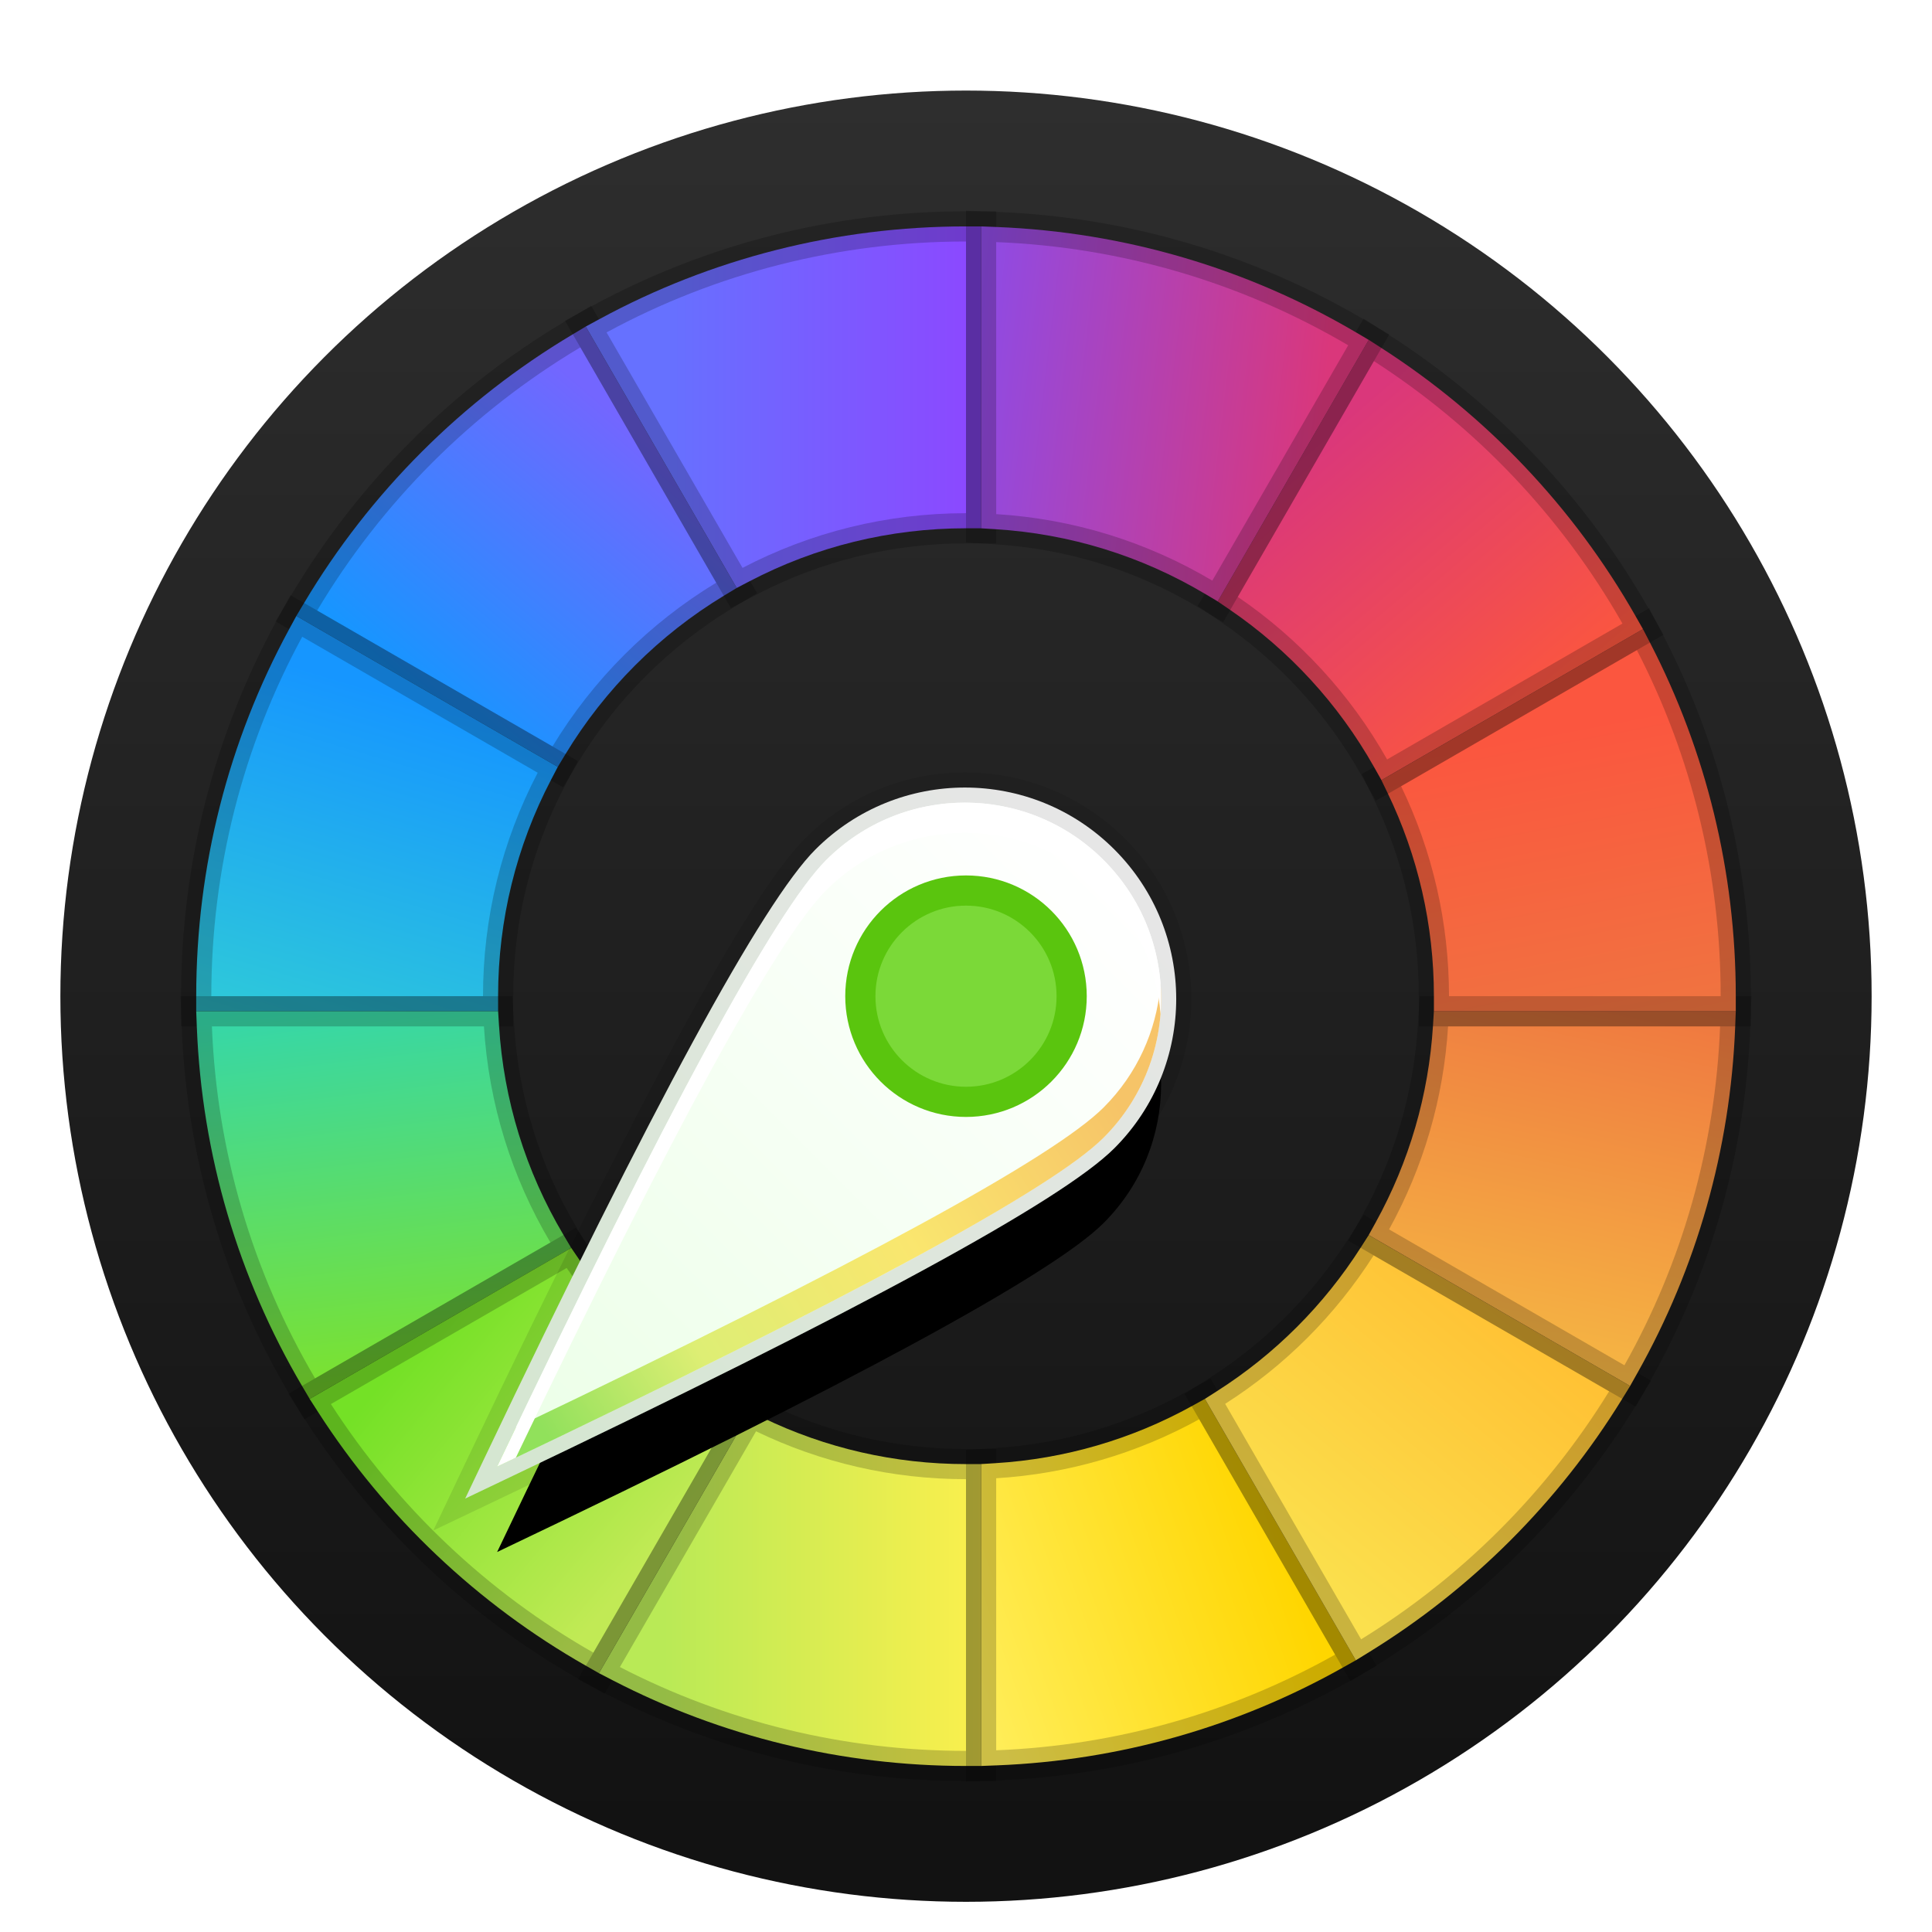 <svg xmlns="http://www.w3.org/2000/svg" xmlns:xlink="http://www.w3.org/1999/xlink" width="64" height="64" viewBox="0 0 64 64">
  <defs>
    <filter id="deepin-picker-a" width="126.7%" height="130%" x="-13.3%" y="-16.7%" filterUnits="objectBoundingBox">
      <feOffset dy="1" in="SourceAlpha" result="shadowOffsetOuter1"/>
      <feGaussianBlur in="shadowOffsetOuter1" result="shadowBlurOuter1" stdDeviation="1.5"/>
      <feComposite in="shadowBlurOuter1" in2="SourceAlpha" operator="out" result="shadowBlurOuter1"/>
      <feColorMatrix in="shadowBlurOuter1" result="shadowMatrixOuter1" values="0 0 0 0 0   0 0 0 0 0   0 0 0 0 0  0 0 0 0.2 0"/>
      <feMerge>
        <feMergeNode in="shadowMatrixOuter1"/>
        <feMergeNode in="SourceGraphic"/>
      </feMerge>
    </filter>
    <linearGradient id="deepin-picker-c" x1="50%" x2="50%" y1="0%" y2="96.171%">
      <stop offset="0%" stop-color="#2E2E2E"/>
      <stop offset="100%" stop-color="#121212"/>
    </linearGradient>
    <circle id="deepin-picker-b" cx="30" cy="28" r="30"/>
    <linearGradient id="deepin-picker-d" x1="73.941%" x2="23.567%" y1="21.05%" y2="80.152%">
      <stop offset="0%" stop-color="#7366FF"/>
      <stop offset="100%" stop-color="#1696FF"/>
    </linearGradient>
    <linearGradient id="deepin-picker-f" x1="100%" x2="20.305%" y1="50%" y2="50%">
      <stop offset="0%" stop-color="#8D47FF"/>
      <stop offset="100%" stop-color="#6671FF"/>
    </linearGradient>
    <linearGradient id="deepin-picker-g" x1="24.243%" x2="50%" y1="112.692%" y2="18.521%">
      <stop offset="0%" stop-color="#30CED6"/>
      <stop offset="31.564%" stop-color="#28BCE3"/>
      <stop offset="100%" stop-color="#1696FF"/>
    </linearGradient>
    <linearGradient id="deepin-picker-h" x1="27.869%" x2="15.763%" y1="100%" y2="-7.141%">
      <stop offset="0%" stop-color="#7EE22C"/>
      <stop offset="100%" stop-color="#30D6B2"/>
    </linearGradient>
    <linearGradient id="deepin-picker-i" x1="79.217%" x2="22.467%" y1="69.925%" y2="24.005%">
      <stop offset="0%" stop-color="#C1EA55"/>
      <stop offset="100%" stop-color="#74E126"/>
    </linearGradient>
    <linearGradient id="deepin-picker-j" x1="100%" x2="16.903%" y1="50%" y2="50%">
      <stop offset="0%" stop-color="#FBEF4D"/>
      <stop offset="100%" stop-color="#B9EA56"/>
    </linearGradient>
    <linearGradient id="deepin-picker-k" x1="77.72%" x2="-7.124%" y1="31.569%" y2="60.747%">
      <stop offset="0%" stop-color="#FFD600"/>
      <stop offset="100%" stop-color="#FFED58"/>
    </linearGradient>
    <linearGradient id="deepin-picker-l" x1="74.532%" x2="23.798%" y1="18.977%" y2="80.404%">
      <stop offset="0%" stop-color="#FFC134"/>
      <stop offset="100%" stop-color="#FBE04D"/>
    </linearGradient>
    <linearGradient id="deepin-picker-m" x1="60.927%" x2="82.514%" y1="95.287%" y2="-4.773%">
      <stop offset="0%" stop-color="#F5B543"/>
      <stop offset="100%" stop-color="#EF7640"/>
    </linearGradient>
    <linearGradient id="deepin-picker-n" x1="50%" x2="35.25%" y1="112.68%" y2="28.695%">
      <stop offset="0%" stop-color="#EF7640"/>
      <stop offset="100%" stop-color="#FB563F"/>
    </linearGradient>
    <linearGradient id="deepin-picker-o" x1="70.677%" x2="19.428%" y1="87.852%" y2="25.963%">
      <stop offset="0%" stop-color="#FB563F"/>
      <stop offset="100%" stop-color="#DA377B"/>
    </linearGradient>
    <linearGradient id="deepin-picker-p" x1="88.168%" x2="-9.281%" y1="50%" y2="38.641%">
      <stop offset="0%" stop-color="#DA377B"/>
      <stop offset="100%" stop-color="#894CEC"/>
    </linearGradient>
    <linearGradient id="deepin-picker-s" x1="50%" x2="50%" y1="90.549%" y2="2.83%">
      <stop offset="0%" stop-color="#ECFFE8"/>
      <stop offset="100%" stop-color="#FFF"/>
    </linearGradient>
    <path id="deepin-picker-r" d="M15.514,29.745 C19.847,17.529 22.014,10.224 22.014,7.831 C22.014,4.241 19.103,1.331 15.514,1.331 C11.924,1.331 9.014,4.241 9.014,7.831 C9.014,10.224 11.18,17.529 15.514,29.745 Z"/>
    <filter id="deepin-picker-q" width="176.9%" height="142.1%" x="-23.1%" y="-10.6%" filterUnits="objectBoundingBox">
      <feMorphology in="SourceAlpha" operator="dilate" radius="1" result="shadowSpreadOuter1"/>
      <feOffset dx="2" dy="2" in="shadowSpreadOuter1" result="shadowOffsetOuter1"/>
      <feGaussianBlur in="shadowOffsetOuter1" result="shadowBlurOuter1" stdDeviation="1"/>
      <feComposite in="shadowBlurOuter1" in2="SourceAlpha" operator="out" result="shadowBlurOuter1"/>
      <feColorMatrix in="shadowBlurOuter1" values="0 0 0 0 0   0 0 0 0 0   0 0 0 0 0  0 0 0 0.2 0"/>
    </filter>
    <linearGradient id="deepin-picker-t" x1="97.206%" x2="0%" y1="33.672%" y2="76.442%">
      <stop offset="0%" stop-color="#F5B543"/>
      <stop offset="37.95%" stop-color="#FBE04D"/>
      <stop offset="73.964%" stop-color="#D9EA56"/>
      <stop offset="100%" stop-color="#7BD938"/>
    </linearGradient>
  </defs>
  <g fill="none" fill-rule="evenodd" filter="url(#deepin-picker-a)" transform="translate(2 4)">
    <mask id="deepin-picker-e" fill="#fff">
      <use xlink:href="#deepin-picker-b"/>
    </mask>
    <use fill="url(#deepin-picker-c)" xlink:href="#deepin-picker-b"/>
    <path fill="url(#deepin-picker-d)" stroke="#000" stroke-opacity=".2" d="M17.404,5.817 L22.404,14.477 L21.985,14.73 C19.837,16.031 18.031,17.837 16.73,19.985 L16.477,20.404 L7.817,15.404 L8.077,14.969 C10.253,11.316 13.316,8.253 16.969,6.077 L17.404,5.817 Z" mask="url(#deepin-picker-e)"/>
    <path fill="url(#deepin-picker-f)" stroke="#000" stroke-opacity=".2" d="M17.855,5.572 C21.553,3.566 25.7,2.5 30,2.5 L30.5,2.5 L30.5,12.5 L30,12.5 C27.467,12.5 25.023,13.108 22.829,14.255 L22.404,14.477 L17.404,5.817 L17.855,5.572 Z" mask="url(#deepin-picker-e)"/>
    <path fill="url(#deepin-picker-g)" stroke="#000" stroke-opacity=".2" d="M7.817,15.404 L16.477,20.404 L16.255,20.829 C15.108,23.023 14.5,25.467 14.5,28 L14.5,28.5 L4.5,28.5 L4.5,28 C4.5,23.7 5.566,19.553 7.572,15.855 L7.817,15.404 Z" mask="url(#deepin-picker-e)"/>
    <path fill="url(#deepin-picker-h)" stroke="#000" stroke-opacity=".2" d="M4.5,28.5 L14.501,28.5 L14.53,28.969 C14.682,31.443 15.418,33.807 16.664,35.904 L16.922,36.339 L8.259,41.341 L8.007,40.914 C5.894,37.322 4.687,33.259 4.52,29.02 L4.5,28.5 Z" mask="url(#deepin-picker-e)"/>
    <path fill="url(#deepin-picker-i)" stroke="#000" stroke-opacity=".2" d="M8.258,41.341 L16.923,36.338 L17.185,36.722 C18.532,38.697 20.32,40.34 22.403,41.514 L22.843,41.762 L17.841,50.426 L17.409,50.18 C13.823,48.14 10.775,45.252 8.542,41.783 L8.258,41.341 Z" mask="url(#deepin-picker-e)"/>
    <path fill="url(#deepin-picker-j)" stroke="#000" stroke-opacity=".2" d="M17.841,50.426 L22.844,41.761 L23.262,41.963 C25.345,42.97 27.634,43.5 30,43.5 L30.5,43.5 L30.5,53.5 L30,53.5 C25.876,53.5 21.891,52.519 18.306,50.667 L17.841,50.426 Z" mask="url(#deepin-picker-e)"/>
    <path fill="url(#deepin-picker-k)" stroke="#000" stroke-opacity=".2" d="M30.5,53.5 L30.5,43.499 L30.969,43.47 C33.277,43.328 35.492,42.677 37.484,41.577 L37.913,41.34 L42.913,49.999 L42.472,50.247 C38.988,52.204 35.085,53.32 31.02,53.48 L30.5,53.5 Z" mask="url(#deepin-picker-e)"/>
    <path fill="url(#deepin-picker-l)" stroke="#000" stroke-opacity=".2" d="M42.913,50 L37.913,41.34 L38.317,41.082 C40.232,39.862 41.862,38.232 43.082,36.317 L43.34,35.913 L52,40.913 L51.73,41.351 C49.633,44.757 46.757,47.633 43.351,49.73 L42.913,50 Z" mask="url(#deepin-picker-e)"/>
    <path fill="url(#deepin-picker-m)" stroke="#000" stroke-opacity=".2" d="M51.999,40.913 L43.34,35.913 L43.577,35.484 C44.677,33.492 45.328,31.277 45.47,28.969 L45.499,28.5 L55.5,28.5 L55.48,29.02 C55.32,33.085 54.204,36.988 52.247,40.472 L51.999,40.913 Z" mask="url(#deepin-picker-e)"/>
    <path fill="url(#deepin-picker-n)" stroke="#000" stroke-opacity=".2" d="M55.5,28.5 L45.5,28.5 L45.5,28 C45.5,25.634 44.97,23.345 43.963,21.262 L43.761,20.844 L52.426,15.841 L52.667,16.306 C54.519,19.891 55.5,23.876 55.5,28 L55.5,28.5 Z" mask="url(#deepin-picker-e)"/>
    <path fill="url(#deepin-picker-o)" stroke="#000" stroke-opacity=".2" d="M52.426,15.841 L43.762,20.843 L43.514,20.403 C42.34,18.32 40.697,16.532 38.722,15.185 L38.338,14.923 L43.341,6.258 L43.783,6.542 C47.252,8.775 50.14,11.823 52.18,15.409 L52.426,15.841 Z" mask="url(#deepin-picker-e)"/>
    <path fill="url(#deepin-picker-p)" stroke="#000" stroke-opacity=".2" d="M43.341,6.259 L38.339,14.922 L37.904,14.664 C35.807,13.418 33.443,12.682 30.969,12.53 L30.5,12.501 L30.5,2.5 L31.02,2.52 C35.259,2.687 39.322,3.894 42.914,6.007 L43.341,6.259 Z" mask="url(#deepin-picker-e)"/>
    <g mask="url(#deepin-picker-e)">
      <g transform="translate(9 18)">
        <g transform="rotate(45 15.514 15.538)">
          <use fill="#000" filter="url(#deepin-picker-q)" xlink:href="#deepin-picker-r"/>
          <path fill="url(#deepin-picker-s)" stroke="#000" stroke-opacity=".1" d="M15.042,29.912 C10.682,17.62 8.514,10.309 8.514,7.831 C8.514,3.965 11.648,0.831 15.514,0.831 C19.38,0.831 22.514,3.965 22.514,7.831 C22.514,10.309 20.345,17.62 15.985,29.912 L15.514,31.241 L15.042,29.912 Z"/>
        </g>
        <path fill="url(#deepin-picker-t)" fill-opacity=".8" d="M27.444,9.587 C27.585,11.414 26.956,13.288 25.56,14.685 C23.867,16.377 17.17,20.01 5.468,25.584 C5.677,25.145 5.884,24.712 6.088,24.287 C17.407,18.881 23.897,15.347 25.56,13.685 C26.674,12.57 27.299,11.152 27.435,9.696 Z"/>
        <path fill="#FFF" d="M16.367,5.492 C18.906,2.954 23.021,2.954 25.56,5.492 C26.956,6.888 27.584,8.761 27.444,10.587 C27.329,9.094 26.701,7.634 25.56,6.492 C23.021,3.954 18.906,3.954 16.367,6.492 C14.738,8.121 11.312,14.386 6.088,25.287 L6.013,25.324 L6.013,25.324 L5.468,25.584 C11.042,13.882 14.675,7.184 16.367,5.492 Z"/>
        <path fill="#7BD938" fill-rule="nonzero" stroke="#5AC50E" d="M21,13.5 C22.933,13.5 24.5,11.933 24.5,10 C24.5,8.067 22.933,6.5 21,6.5 C19.067,6.5 17.5,8.067 17.5,10 C17.5,11.933 19.067,13.5 21,13.5 Z"/>
      </g>
    </g>
  </g>
</svg>
